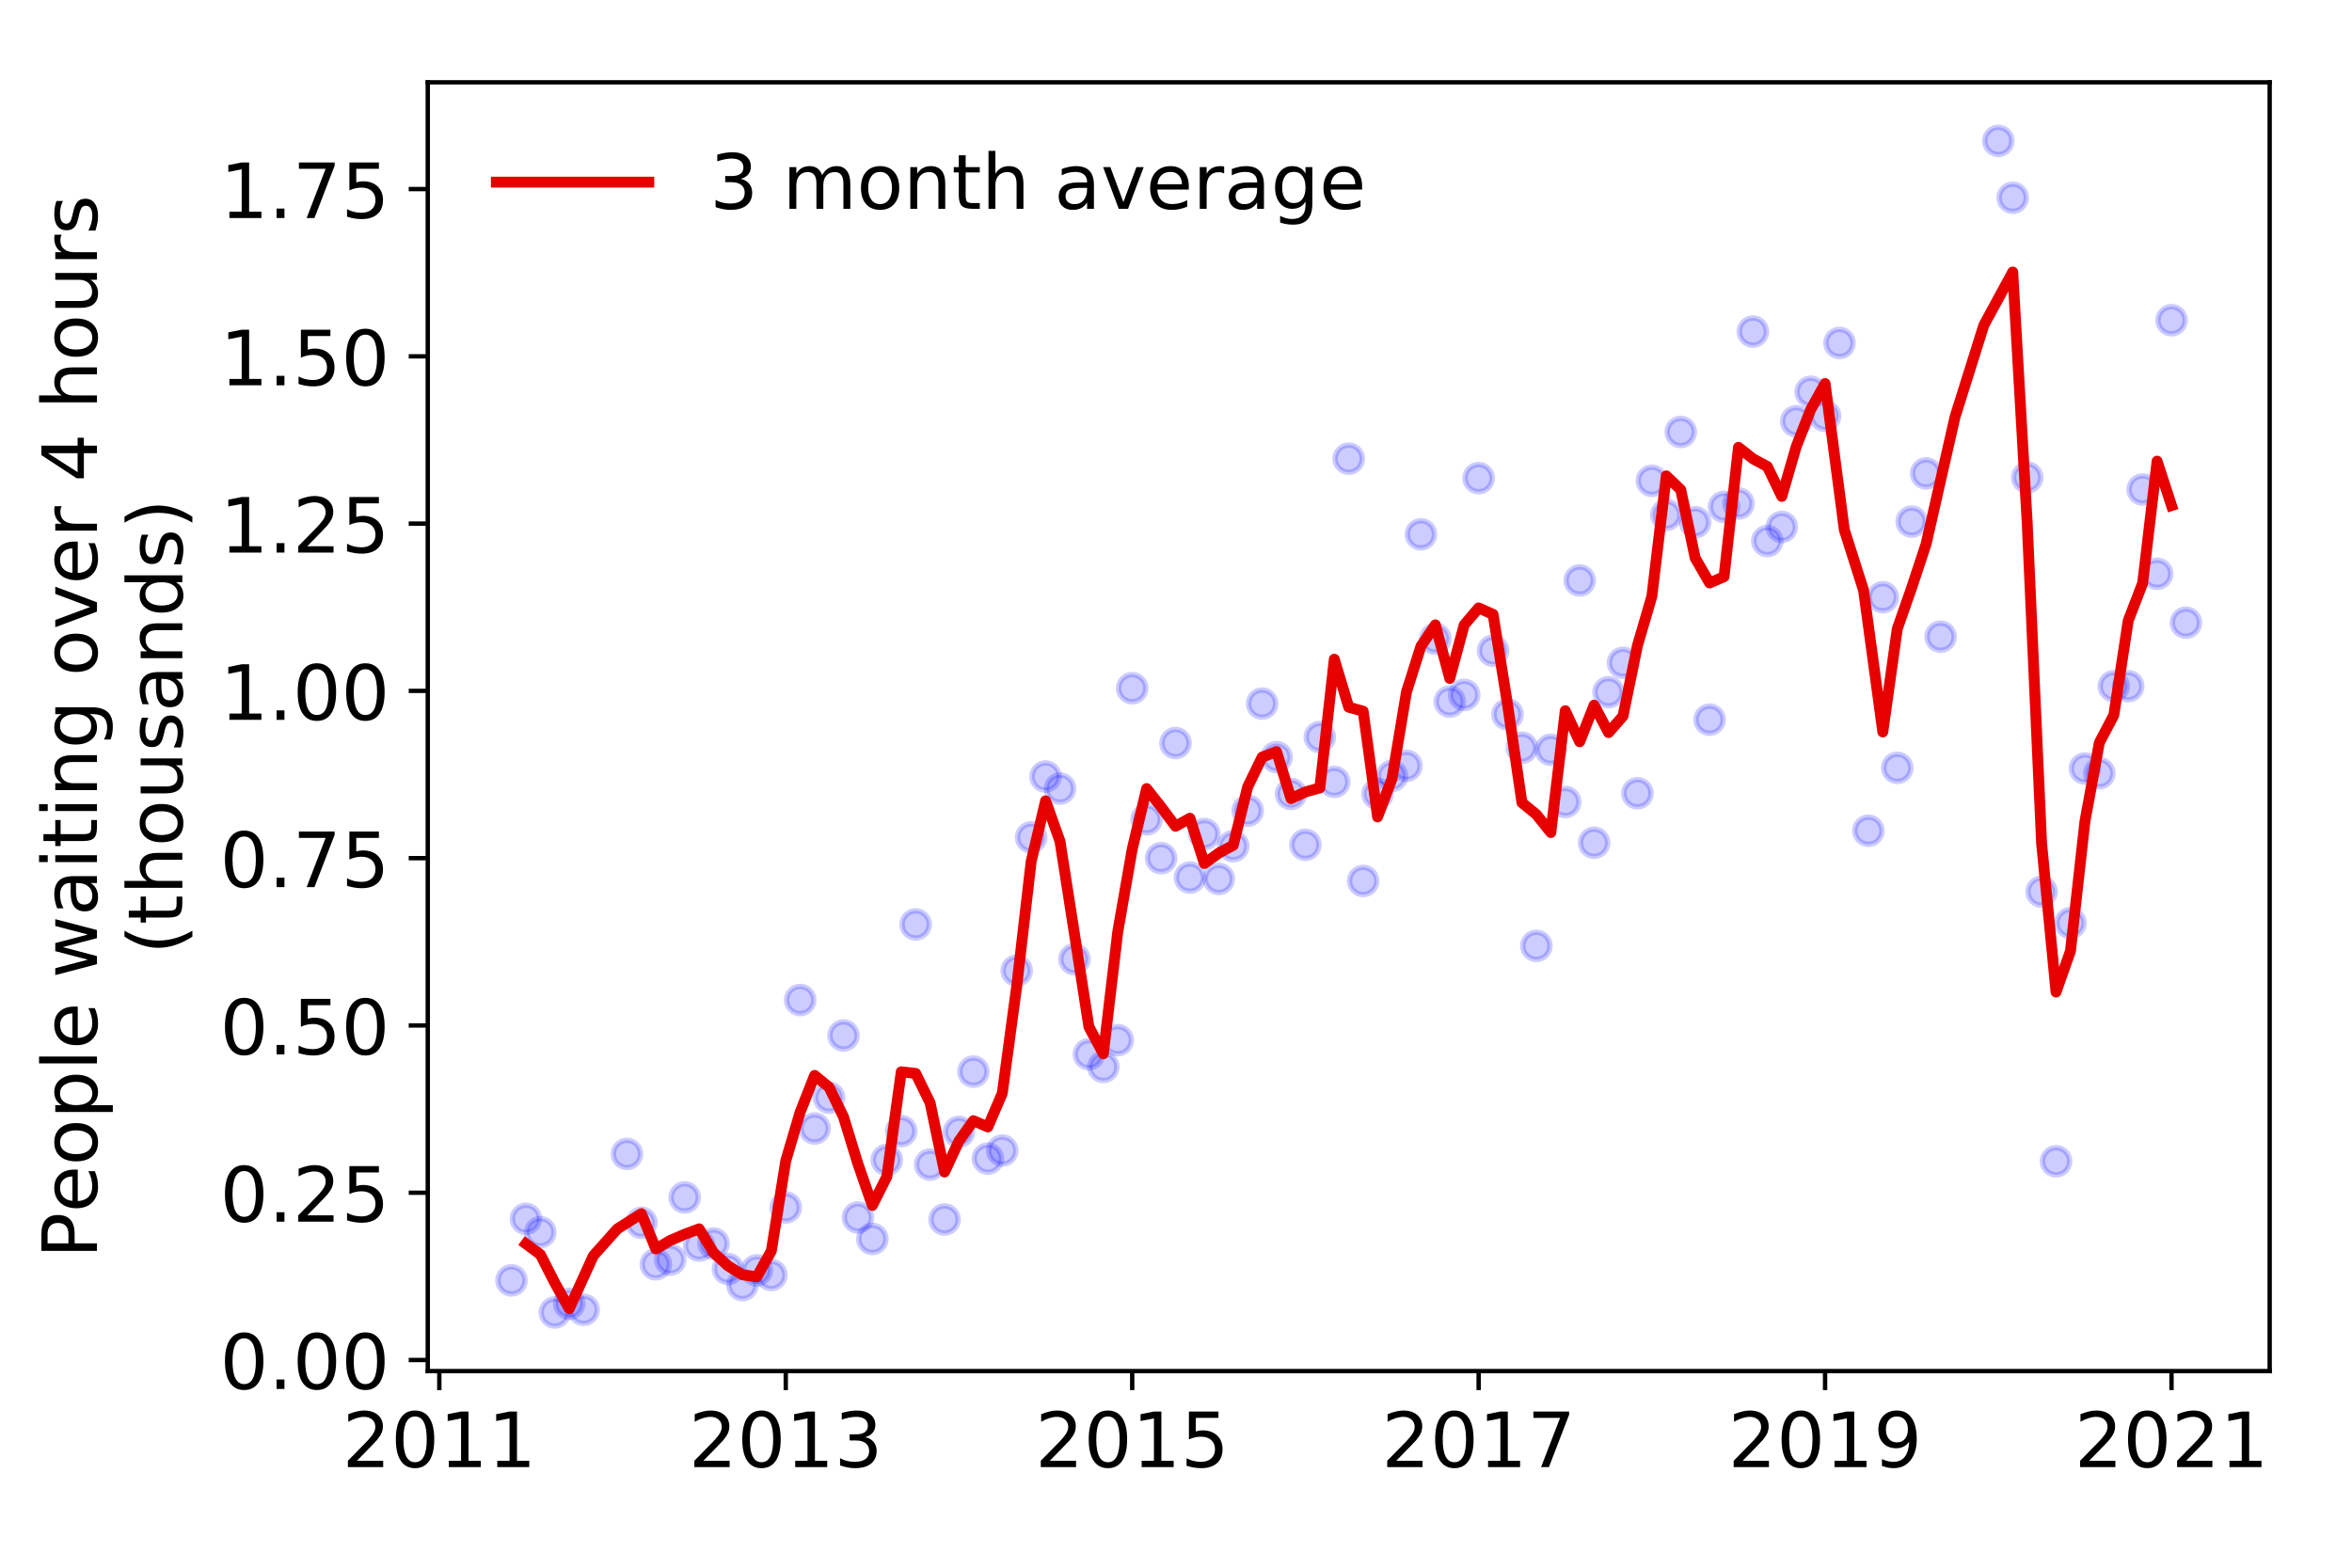 <?xml version="1.0" encoding="utf-8" standalone="no"?>
<!DOCTYPE svg PUBLIC "-//W3C//DTD SVG 1.1//EN"
  "http://www.w3.org/Graphics/SVG/1.1/DTD/svg11.dtd">
<!-- Created with matplotlib (https://matplotlib.org/) -->
<svg height="288pt" version="1.1" viewBox="0 0 432 288" width="432pt" xmlns="http://www.w3.org/2000/svg" xmlns:xlink="http://www.w3.org/1999/xlink">
 <defs>
  <style type="text/css">
*{stroke-linecap:butt;stroke-linejoin:round;}
  </style>
 </defs>
 <g id="figure_1">
  <g id="patch_1">
   <path d="M 0 288 
L 432 288 
L 432 0 
L 0 0 
z
" style="fill:#ffffff;"/>
  </g>
  <g id="axes_1">
   <g id="patch_2">
    <path d="M 78.57 251.88 
L 416.88 251.88 
L 416.88 15.12 
L 78.57 15.12 
z
" style="fill:#ffffff;"/>
   </g>
   <g id="matplotlib.axis_1">
    <g id="xtick_1">
     <g id="line2d_1">
      <defs>
       <path d="M 0 0 
L 0 3.5 
" id="m0d31258ba8" style="stroke:#000000;stroke-width:0.8;"/>
      </defs>
      <g>
       <use style="stroke:#000000;stroke-width:0.8;" x="80.691" xlink:href="#m0d31258ba8" y="251.88"/>
      </g>
     </g>
     <g id="text_1">
      <!-- 2011 -->
      <defs>
       <path d="M 19.188 8.297 
L 53.609 8.297 
L 53.609 0 
L 7.328 0 
L 7.328 8.297 
Q 12.938 14.109 22.625 23.891 
Q 32.328 33.688 34.812 36.531 
Q 39.547 41.844 41.422 45.531 
Q 43.312 49.219 43.312 52.781 
Q 43.312 58.594 39.234 62.25 
Q 35.156 65.922 28.609 65.922 
Q 23.969 65.922 18.812 64.312 
Q 13.672 62.703 7.812 59.422 
L 7.812 69.391 
Q 13.766 71.781 18.938 73 
Q 24.125 74.219 28.422 74.219 
Q 39.75 74.219 46.484 68.547 
Q 53.219 62.891 53.219 53.422 
Q 53.219 48.922 51.531 44.891 
Q 49.859 40.875 45.406 35.406 
Q 44.188 33.984 37.641 27.219 
Q 31.109 20.453 19.188 8.297 
z
" id="DejaVuSans-50"/>
       <path d="M 31.781 66.406 
Q 24.172 66.406 20.328 58.906 
Q 16.5 51.422 16.5 36.375 
Q 16.5 21.391 20.328 13.891 
Q 24.172 6.391 31.781 6.391 
Q 39.453 6.391 43.281 13.891 
Q 47.125 21.391 47.125 36.375 
Q 47.125 51.422 43.281 58.906 
Q 39.453 66.406 31.781 66.406 
z
M 31.781 74.219 
Q 44.047 74.219 50.516 64.516 
Q 56.984 54.828 56.984 36.375 
Q 56.984 17.969 50.516 8.266 
Q 44.047 -1.422 31.781 -1.422 
Q 19.531 -1.422 13.062 8.266 
Q 6.594 17.969 6.594 36.375 
Q 6.594 54.828 13.062 64.516 
Q 19.531 74.219 31.781 74.219 
z
" id="DejaVuSans-48"/>
       <path d="M 12.406 8.297 
L 28.516 8.297 
L 28.516 63.922 
L 10.984 60.406 
L 10.984 69.391 
L 28.422 72.906 
L 38.281 72.906 
L 38.281 8.297 
L 54.391 8.297 
L 54.391 0 
L 12.406 0 
z
" id="DejaVuSans-49"/>
      </defs>
      <g transform="translate(62.876 269.518)scale(0.14 -0.14)">
       <use xlink:href="#DejaVuSans-50"/>
       <use x="63.623" xlink:href="#DejaVuSans-48"/>
       <use x="127.246" xlink:href="#DejaVuSans-49"/>
       <use x="190.869" xlink:href="#DejaVuSans-49"/>
      </g>
     </g>
    </g>
    <g id="xtick_2">
     <g id="line2d_2">
      <g>
       <use style="stroke:#000000;stroke-width:0.8;" x="144.323" xlink:href="#m0d31258ba8" y="251.88"/>
      </g>
     </g>
     <g id="text_2">
      <!-- 2013 -->
      <defs>
       <path d="M 40.578 39.312 
Q 47.656 37.797 51.625 33 
Q 55.609 28.219 55.609 21.188 
Q 55.609 10.406 48.188 4.484 
Q 40.766 -1.422 27.094 -1.422 
Q 22.516 -1.422 17.656 -0.516 
Q 12.797 0.391 7.625 2.203 
L 7.625 11.719 
Q 11.719 9.328 16.594 8.109 
Q 21.484 6.891 26.812 6.891 
Q 36.078 6.891 40.938 10.547 
Q 45.797 14.203 45.797 21.188 
Q 45.797 27.641 41.281 31.266 
Q 36.766 34.906 28.719 34.906 
L 20.219 34.906 
L 20.219 43.016 
L 29.109 43.016 
Q 36.375 43.016 40.234 45.922 
Q 44.094 48.828 44.094 54.297 
Q 44.094 59.906 40.109 62.906 
Q 36.141 65.922 28.719 65.922 
Q 24.656 65.922 20.016 65.031 
Q 15.375 64.156 9.812 62.312 
L 9.812 71.094 
Q 15.438 72.656 20.344 73.438 
Q 25.25 74.219 29.594 74.219 
Q 40.828 74.219 47.359 69.109 
Q 53.906 64.016 53.906 55.328 
Q 53.906 49.266 50.438 45.094 
Q 46.969 40.922 40.578 39.312 
z
" id="DejaVuSans-51"/>
      </defs>
      <g transform="translate(126.508 269.518)scale(0.14 -0.14)">
       <use xlink:href="#DejaVuSans-50"/>
       <use x="63.623" xlink:href="#DejaVuSans-48"/>
       <use x="127.246" xlink:href="#DejaVuSans-49"/>
       <use x="190.869" xlink:href="#DejaVuSans-51"/>
      </g>
     </g>
    </g>
    <g id="xtick_3">
     <g id="line2d_3">
      <g>
       <use style="stroke:#000000;stroke-width:0.8;" x="207.955" xlink:href="#m0d31258ba8" y="251.88"/>
      </g>
     </g>
     <g id="text_3">
      <!-- 2015 -->
      <defs>
       <path d="M 10.797 72.906 
L 49.516 72.906 
L 49.516 64.594 
L 19.828 64.594 
L 19.828 46.734 
Q 21.969 47.469 24.109 47.828 
Q 26.266 48.188 28.422 48.188 
Q 40.625 48.188 47.75 41.5 
Q 54.891 34.812 54.891 23.391 
Q 54.891 11.625 47.562 5.094 
Q 40.234 -1.422 26.906 -1.422 
Q 22.312 -1.422 17.547 -0.641 
Q 12.797 0.141 7.719 1.703 
L 7.719 11.625 
Q 12.109 9.234 16.797 8.062 
Q 21.484 6.891 26.703 6.891 
Q 35.156 6.891 40.078 11.328 
Q 45.016 15.766 45.016 23.391 
Q 45.016 31 40.078 35.438 
Q 35.156 39.891 26.703 39.891 
Q 22.75 39.891 18.812 39.016 
Q 14.891 38.141 10.797 36.281 
z
" id="DejaVuSans-53"/>
      </defs>
      <g transform="translate(190.14 269.518)scale(0.14 -0.14)">
       <use xlink:href="#DejaVuSans-50"/>
       <use x="63.623" xlink:href="#DejaVuSans-48"/>
       <use x="127.246" xlink:href="#DejaVuSans-49"/>
       <use x="190.869" xlink:href="#DejaVuSans-53"/>
      </g>
     </g>
    </g>
    <g id="xtick_4">
     <g id="line2d_4">
      <g>
       <use style="stroke:#000000;stroke-width:0.8;" x="271.587" xlink:href="#m0d31258ba8" y="251.88"/>
      </g>
     </g>
     <g id="text_4">
      <!-- 2017 -->
      <defs>
       <path d="M 8.203 72.906 
L 55.078 72.906 
L 55.078 68.703 
L 28.609 0 
L 18.312 0 
L 43.219 64.594 
L 8.203 64.594 
z
" id="DejaVuSans-55"/>
      </defs>
      <g transform="translate(253.772 269.518)scale(0.14 -0.14)">
       <use xlink:href="#DejaVuSans-50"/>
       <use x="63.623" xlink:href="#DejaVuSans-48"/>
       <use x="127.246" xlink:href="#DejaVuSans-49"/>
       <use x="190.869" xlink:href="#DejaVuSans-55"/>
      </g>
     </g>
    </g>
    <g id="xtick_5">
     <g id="line2d_5">
      <g>
       <use style="stroke:#000000;stroke-width:0.8;" x="335.219" xlink:href="#m0d31258ba8" y="251.88"/>
      </g>
     </g>
     <g id="text_5">
      <!-- 2019 -->
      <defs>
       <path d="M 10.984 1.516 
L 10.984 10.5 
Q 14.703 8.734 18.5 7.812 
Q 22.312 6.891 25.984 6.891 
Q 35.75 6.891 40.891 13.453 
Q 46.047 20.016 46.781 33.406 
Q 43.953 29.203 39.594 26.953 
Q 35.25 24.703 29.984 24.703 
Q 19.047 24.703 12.672 31.312 
Q 6.297 37.938 6.297 49.422 
Q 6.297 60.641 12.938 67.422 
Q 19.578 74.219 30.609 74.219 
Q 43.266 74.219 49.922 64.516 
Q 56.594 54.828 56.594 36.375 
Q 56.594 19.141 48.406 8.859 
Q 40.234 -1.422 26.422 -1.422 
Q 22.703 -1.422 18.891 -0.688 
Q 15.094 0.047 10.984 1.516 
z
M 30.609 32.422 
Q 37.25 32.422 41.125 36.953 
Q 45.016 41.5 45.016 49.422 
Q 45.016 57.281 41.125 61.844 
Q 37.25 66.406 30.609 66.406 
Q 23.969 66.406 20.094 61.844 
Q 16.219 57.281 16.219 49.422 
Q 16.219 41.5 20.094 36.953 
Q 23.969 32.422 30.609 32.422 
z
" id="DejaVuSans-57"/>
      </defs>
      <g transform="translate(317.404 269.518)scale(0.14 -0.14)">
       <use xlink:href="#DejaVuSans-50"/>
       <use x="63.623" xlink:href="#DejaVuSans-48"/>
       <use x="127.246" xlink:href="#DejaVuSans-49"/>
       <use x="190.869" xlink:href="#DejaVuSans-57"/>
      </g>
     </g>
    </g>
    <g id="xtick_6">
     <g id="line2d_6">
      <g>
       <use style="stroke:#000000;stroke-width:0.8;" x="398.851" xlink:href="#m0d31258ba8" y="251.88"/>
      </g>
     </g>
     <g id="text_6">
      <!-- 2021 -->
      <g transform="translate(381.036 269.518)scale(0.14 -0.14)">
       <use xlink:href="#DejaVuSans-50"/>
       <use x="63.623" xlink:href="#DejaVuSans-48"/>
       <use x="127.246" xlink:href="#DejaVuSans-50"/>
       <use x="190.869" xlink:href="#DejaVuSans-49"/>
      </g>
     </g>
    </g>
   </g>
   <g id="matplotlib.axis_2">
    <g id="ytick_1">
     <g id="line2d_7">
      <defs>
       <path d="M 0 0 
L -3.5 0 
" id="m367a4850fc" style="stroke:#000000;stroke-width:0.8;"/>
      </defs>
      <g>
       <use style="stroke:#000000;stroke-width:0.8;" x="78.57" xlink:href="#m367a4850fc" y="249.846"/>
      </g>
     </g>
     <g id="text_7">
      <!-- 0.00 -->
      <defs>
       <path d="M 10.688 12.406 
L 21 12.406 
L 21 0 
L 10.688 0 
z
" id="DejaVuSans-46"/>
      </defs>
      <g transform="translate(40.398 255.165)scale(0.14 -0.14)">
       <use xlink:href="#DejaVuSans-48"/>
       <use x="63.623" xlink:href="#DejaVuSans-46"/>
       <use x="95.41" xlink:href="#DejaVuSans-48"/>
       <use x="159.033" xlink:href="#DejaVuSans-48"/>
      </g>
     </g>
    </g>
    <g id="ytick_2">
     <g id="line2d_8">
      <g>
       <use style="stroke:#000000;stroke-width:0.8;" x="78.57" xlink:href="#m367a4850fc" y="219.115"/>
      </g>
     </g>
     <g id="text_8">
      <!-- 0.25 -->
      <g transform="translate(40.398 224.434)scale(0.14 -0.14)">
       <use xlink:href="#DejaVuSans-48"/>
       <use x="63.623" xlink:href="#DejaVuSans-46"/>
       <use x="95.41" xlink:href="#DejaVuSans-50"/>
       <use x="159.033" xlink:href="#DejaVuSans-53"/>
      </g>
     </g>
    </g>
    <g id="ytick_3">
     <g id="line2d_9">
      <g>
       <use style="stroke:#000000;stroke-width:0.8;" x="78.57" xlink:href="#m367a4850fc" y="188.385"/>
      </g>
     </g>
     <g id="text_9">
      <!-- 0.50 -->
      <g transform="translate(40.398 193.704)scale(0.14 -0.14)">
       <use xlink:href="#DejaVuSans-48"/>
       <use x="63.623" xlink:href="#DejaVuSans-46"/>
       <use x="95.41" xlink:href="#DejaVuSans-53"/>
       <use x="159.033" xlink:href="#DejaVuSans-48"/>
      </g>
     </g>
    </g>
    <g id="ytick_4">
     <g id="line2d_10">
      <g>
       <use style="stroke:#000000;stroke-width:0.8;" x="78.57" xlink:href="#m367a4850fc" y="157.654"/>
      </g>
     </g>
     <g id="text_10">
      <!-- 0.75 -->
      <g transform="translate(40.398 162.973)scale(0.14 -0.14)">
       <use xlink:href="#DejaVuSans-48"/>
       <use x="63.623" xlink:href="#DejaVuSans-46"/>
       <use x="95.41" xlink:href="#DejaVuSans-55"/>
       <use x="159.033" xlink:href="#DejaVuSans-53"/>
      </g>
     </g>
    </g>
    <g id="ytick_5">
     <g id="line2d_11">
      <g>
       <use style="stroke:#000000;stroke-width:0.8;" x="78.57" xlink:href="#m367a4850fc" y="126.924"/>
      </g>
     </g>
     <g id="text_11">
      <!-- 1.00 -->
      <g transform="translate(40.398 132.243)scale(0.14 -0.14)">
       <use xlink:href="#DejaVuSans-49"/>
       <use x="63.623" xlink:href="#DejaVuSans-46"/>
       <use x="95.41" xlink:href="#DejaVuSans-48"/>
       <use x="159.033" xlink:href="#DejaVuSans-48"/>
      </g>
     </g>
    </g>
    <g id="ytick_6">
     <g id="line2d_12">
      <g>
       <use style="stroke:#000000;stroke-width:0.8;" x="78.57" xlink:href="#m367a4850fc" y="96.193"/>
      </g>
     </g>
     <g id="text_12">
      <!-- 1.25 -->
      <g transform="translate(40.398 101.512)scale(0.14 -0.14)">
       <use xlink:href="#DejaVuSans-49"/>
       <use x="63.623" xlink:href="#DejaVuSans-46"/>
       <use x="95.41" xlink:href="#DejaVuSans-50"/>
       <use x="159.033" xlink:href="#DejaVuSans-53"/>
      </g>
     </g>
    </g>
    <g id="ytick_7">
     <g id="line2d_13">
      <g>
       <use style="stroke:#000000;stroke-width:0.8;" x="78.57" xlink:href="#m367a4850fc" y="65.463"/>
      </g>
     </g>
     <g id="text_13">
      <!-- 1.50 -->
      <g transform="translate(40.398 70.782)scale(0.14 -0.14)">
       <use xlink:href="#DejaVuSans-49"/>
       <use x="63.623" xlink:href="#DejaVuSans-46"/>
       <use x="95.41" xlink:href="#DejaVuSans-53"/>
       <use x="159.033" xlink:href="#DejaVuSans-48"/>
      </g>
     </g>
    </g>
    <g id="ytick_8">
     <g id="line2d_14">
      <g>
       <use style="stroke:#000000;stroke-width:0.8;" x="78.57" xlink:href="#m367a4850fc" y="34.732"/>
      </g>
     </g>
     <g id="text_14">
      <!-- 1.75 -->
      <g transform="translate(40.398 40.051)scale(0.14 -0.14)">
       <use xlink:href="#DejaVuSans-49"/>
       <use x="63.623" xlink:href="#DejaVuSans-46"/>
       <use x="95.41" xlink:href="#DejaVuSans-55"/>
       <use x="159.033" xlink:href="#DejaVuSans-53"/>
      </g>
     </g>
    </g>
    <g id="text_15">
     <!-- People waiting over 4 hours -->
     <defs>
      <path d="M 19.672 64.797 
L 19.672 37.406 
L 32.078 37.406 
Q 38.969 37.406 42.719 40.969 
Q 46.484 44.531 46.484 51.125 
Q 46.484 57.672 42.719 61.234 
Q 38.969 64.797 32.078 64.797 
z
M 9.812 72.906 
L 32.078 72.906 
Q 44.344 72.906 50.609 67.359 
Q 56.891 61.812 56.891 51.125 
Q 56.891 40.328 50.609 34.812 
Q 44.344 29.297 32.078 29.297 
L 19.672 29.297 
L 19.672 0 
L 9.812 0 
z
" id="DejaVuSans-80"/>
      <path d="M 56.203 29.594 
L 56.203 25.203 
L 14.891 25.203 
Q 15.484 15.922 20.484 11.062 
Q 25.484 6.203 34.422 6.203 
Q 39.594 6.203 44.453 7.469 
Q 49.312 8.734 54.109 11.281 
L 54.109 2.781 
Q 49.266 0.734 44.188 -0.344 
Q 39.109 -1.422 33.891 -1.422 
Q 20.797 -1.422 13.156 6.188 
Q 5.516 13.812 5.516 26.812 
Q 5.516 40.234 12.766 48.109 
Q 20.016 56 32.328 56 
Q 43.359 56 49.781 48.891 
Q 56.203 41.797 56.203 29.594 
z
M 47.219 32.234 
Q 47.125 39.594 43.094 43.984 
Q 39.062 48.391 32.422 48.391 
Q 24.906 48.391 20.391 44.141 
Q 15.875 39.891 15.188 32.172 
z
" id="DejaVuSans-101"/>
      <path d="M 30.609 48.391 
Q 23.391 48.391 19.188 42.75 
Q 14.984 37.109 14.984 27.297 
Q 14.984 17.484 19.156 11.844 
Q 23.344 6.203 30.609 6.203 
Q 37.797 6.203 41.984 11.859 
Q 46.188 17.531 46.188 27.297 
Q 46.188 37.016 41.984 42.703 
Q 37.797 48.391 30.609 48.391 
z
M 30.609 56 
Q 42.328 56 49.016 48.375 
Q 55.719 40.766 55.719 27.297 
Q 55.719 13.875 49.016 6.219 
Q 42.328 -1.422 30.609 -1.422 
Q 18.844 -1.422 12.172 6.219 
Q 5.516 13.875 5.516 27.297 
Q 5.516 40.766 12.172 48.375 
Q 18.844 56 30.609 56 
z
" id="DejaVuSans-111"/>
      <path d="M 18.109 8.203 
L 18.109 -20.797 
L 9.078 -20.797 
L 9.078 54.688 
L 18.109 54.688 
L 18.109 46.391 
Q 20.953 51.266 25.266 53.625 
Q 29.594 56 35.594 56 
Q 45.562 56 51.781 48.094 
Q 58.016 40.188 58.016 27.297 
Q 58.016 14.406 51.781 6.484 
Q 45.562 -1.422 35.594 -1.422 
Q 29.594 -1.422 25.266 0.953 
Q 20.953 3.328 18.109 8.203 
z
M 48.688 27.297 
Q 48.688 37.203 44.609 42.844 
Q 40.531 48.484 33.406 48.484 
Q 26.266 48.484 22.188 42.844 
Q 18.109 37.203 18.109 27.297 
Q 18.109 17.391 22.188 11.75 
Q 26.266 6.109 33.406 6.109 
Q 40.531 6.109 44.609 11.75 
Q 48.688 17.391 48.688 27.297 
z
" id="DejaVuSans-112"/>
      <path d="M 9.422 75.984 
L 18.406 75.984 
L 18.406 0 
L 9.422 0 
z
" id="DejaVuSans-108"/>
      <path id="DejaVuSans-32"/>
      <path d="M 4.203 54.688 
L 13.188 54.688 
L 24.422 12.016 
L 35.594 54.688 
L 46.188 54.688 
L 57.422 12.016 
L 68.609 54.688 
L 77.594 54.688 
L 63.281 0 
L 52.688 0 
L 40.922 44.828 
L 29.109 0 
L 18.5 0 
z
" id="DejaVuSans-119"/>
      <path d="M 34.281 27.484 
Q 23.391 27.484 19.188 25 
Q 14.984 22.516 14.984 16.5 
Q 14.984 11.719 18.141 8.906 
Q 21.297 6.109 26.703 6.109 
Q 34.188 6.109 38.703 11.406 
Q 43.219 16.703 43.219 25.484 
L 43.219 27.484 
z
M 52.203 31.203 
L 52.203 0 
L 43.219 0 
L 43.219 8.297 
Q 40.141 3.328 35.547 0.953 
Q 30.953 -1.422 24.312 -1.422 
Q 15.922 -1.422 10.953 3.297 
Q 6 8.016 6 15.922 
Q 6 25.141 12.172 29.828 
Q 18.359 34.516 30.609 34.516 
L 43.219 34.516 
L 43.219 35.406 
Q 43.219 41.609 39.141 45 
Q 35.062 48.391 27.688 48.391 
Q 23 48.391 18.547 47.266 
Q 14.109 46.141 10.016 43.891 
L 10.016 52.203 
Q 14.938 54.109 19.578 55.047 
Q 24.219 56 28.609 56 
Q 40.484 56 46.344 49.844 
Q 52.203 43.703 52.203 31.203 
z
" id="DejaVuSans-97"/>
      <path d="M 9.422 54.688 
L 18.406 54.688 
L 18.406 0 
L 9.422 0 
z
M 9.422 75.984 
L 18.406 75.984 
L 18.406 64.594 
L 9.422 64.594 
z
" id="DejaVuSans-105"/>
      <path d="M 18.312 70.219 
L 18.312 54.688 
L 36.812 54.688 
L 36.812 47.703 
L 18.312 47.703 
L 18.312 18.016 
Q 18.312 11.328 20.141 9.422 
Q 21.969 7.516 27.594 7.516 
L 36.812 7.516 
L 36.812 0 
L 27.594 0 
Q 17.188 0 13.234 3.875 
Q 9.281 7.766 9.281 18.016 
L 9.281 47.703 
L 2.688 47.703 
L 2.688 54.688 
L 9.281 54.688 
L 9.281 70.219 
z
" id="DejaVuSans-116"/>
      <path d="M 54.891 33.016 
L 54.891 0 
L 45.906 0 
L 45.906 32.719 
Q 45.906 40.484 42.875 44.328 
Q 39.844 48.188 33.797 48.188 
Q 26.516 48.188 22.312 43.547 
Q 18.109 38.922 18.109 30.906 
L 18.109 0 
L 9.078 0 
L 9.078 54.688 
L 18.109 54.688 
L 18.109 46.188 
Q 21.344 51.125 25.703 53.562 
Q 30.078 56 35.797 56 
Q 45.219 56 50.047 50.172 
Q 54.891 44.344 54.891 33.016 
z
" id="DejaVuSans-110"/>
      <path d="M 45.406 27.984 
Q 45.406 37.75 41.375 43.109 
Q 37.359 48.484 30.078 48.484 
Q 22.859 48.484 18.828 43.109 
Q 14.797 37.75 14.797 27.984 
Q 14.797 18.266 18.828 12.891 
Q 22.859 7.516 30.078 7.516 
Q 37.359 7.516 41.375 12.891 
Q 45.406 18.266 45.406 27.984 
z
M 54.391 6.781 
Q 54.391 -7.172 48.188 -13.984 
Q 42 -20.797 29.203 -20.797 
Q 24.469 -20.797 20.266 -20.094 
Q 16.062 -19.391 12.109 -17.922 
L 12.109 -9.188 
Q 16.062 -11.328 19.922 -12.344 
Q 23.781 -13.375 27.781 -13.375 
Q 36.625 -13.375 41.016 -8.766 
Q 45.406 -4.156 45.406 5.172 
L 45.406 9.625 
Q 42.625 4.781 38.281 2.391 
Q 33.938 0 27.875 0 
Q 17.828 0 11.672 7.656 
Q 5.516 15.328 5.516 27.984 
Q 5.516 40.672 11.672 48.328 
Q 17.828 56 27.875 56 
Q 33.938 56 38.281 53.609 
Q 42.625 51.219 45.406 46.391 
L 45.406 54.688 
L 54.391 54.688 
z
" id="DejaVuSans-103"/>
      <path d="M 2.984 54.688 
L 12.5 54.688 
L 29.594 8.797 
L 46.688 54.688 
L 56.203 54.688 
L 35.688 0 
L 23.484 0 
z
" id="DejaVuSans-118"/>
      <path d="M 41.109 46.297 
Q 39.594 47.172 37.812 47.578 
Q 36.031 48 33.891 48 
Q 26.266 48 22.188 43.047 
Q 18.109 38.094 18.109 28.812 
L 18.109 0 
L 9.078 0 
L 9.078 54.688 
L 18.109 54.688 
L 18.109 46.188 
Q 20.953 51.172 25.484 53.578 
Q 30.031 56 36.531 56 
Q 37.453 56 38.578 55.875 
Q 39.703 55.766 41.062 55.516 
z
" id="DejaVuSans-114"/>
      <path d="M 37.797 64.312 
L 12.891 25.391 
L 37.797 25.391 
z
M 35.203 72.906 
L 47.609 72.906 
L 47.609 25.391 
L 58.016 25.391 
L 58.016 17.188 
L 47.609 17.188 
L 47.609 0 
L 37.797 0 
L 37.797 17.188 
L 4.891 17.188 
L 4.891 26.703 
z
" id="DejaVuSans-52"/>
      <path d="M 54.891 33.016 
L 54.891 0 
L 45.906 0 
L 45.906 32.719 
Q 45.906 40.484 42.875 44.328 
Q 39.844 48.188 33.797 48.188 
Q 26.516 48.188 22.312 43.547 
Q 18.109 38.922 18.109 30.906 
L 18.109 0 
L 9.078 0 
L 9.078 75.984 
L 18.109 75.984 
L 18.109 46.188 
Q 21.344 51.125 25.703 53.562 
Q 30.078 56 35.797 56 
Q 45.219 56 50.047 50.172 
Q 54.891 44.344 54.891 33.016 
z
" id="DejaVuSans-104"/>
      <path d="M 8.5 21.578 
L 8.5 54.688 
L 17.484 54.688 
L 17.484 21.922 
Q 17.484 14.156 20.5 10.266 
Q 23.531 6.391 29.594 6.391 
Q 36.859 6.391 41.078 11.031 
Q 45.312 15.672 45.312 23.688 
L 45.312 54.688 
L 54.297 54.688 
L 54.297 0 
L 45.312 0 
L 45.312 8.406 
Q 42.047 3.422 37.719 1 
Q 33.406 -1.422 27.688 -1.422 
Q 18.266 -1.422 13.375 4.438 
Q 8.5 10.297 8.5 21.578 
z
M 31.109 56 
z
" id="DejaVuSans-117"/>
      <path d="M 44.281 53.078 
L 44.281 44.578 
Q 40.484 46.531 36.375 47.5 
Q 32.281 48.484 27.875 48.484 
Q 21.188 48.484 17.844 46.438 
Q 14.5 44.391 14.5 40.281 
Q 14.5 37.156 16.891 35.375 
Q 19.281 33.594 26.516 31.984 
L 29.594 31.297 
Q 39.156 29.25 43.188 25.516 
Q 47.219 21.781 47.219 15.094 
Q 47.219 7.469 41.188 3.016 
Q 35.156 -1.422 24.609 -1.422 
Q 20.219 -1.422 15.453 -0.562 
Q 10.688 0.297 5.422 2 
L 5.422 11.281 
Q 10.406 8.688 15.234 7.391 
Q 20.062 6.109 24.812 6.109 
Q 31.156 6.109 34.562 8.281 
Q 37.984 10.453 37.984 14.406 
Q 37.984 18.062 35.516 20.016 
Q 33.062 21.969 24.703 23.781 
L 21.578 24.516 
Q 13.234 26.266 9.516 29.906 
Q 5.812 33.547 5.812 39.891 
Q 5.812 47.609 11.281 51.797 
Q 16.75 56 26.812 56 
Q 31.781 56 36.172 55.266 
Q 40.578 54.547 44.281 53.078 
z
" id="DejaVuSans-115"/>
     </defs>
     <g transform="translate(17.81 231.175)rotate(-90)scale(0.14 -0.14)">
      <use xlink:href="#DejaVuSans-80"/>
      <use x="60.256" xlink:href="#DejaVuSans-101"/>
      <use x="121.779" xlink:href="#DejaVuSans-111"/>
      <use x="182.961" xlink:href="#DejaVuSans-112"/>
      <use x="246.438" xlink:href="#DejaVuSans-108"/>
      <use x="274.221" xlink:href="#DejaVuSans-101"/>
      <use x="335.744" xlink:href="#DejaVuSans-32"/>
      <use x="367.531" xlink:href="#DejaVuSans-119"/>
      <use x="449.318" xlink:href="#DejaVuSans-97"/>
      <use x="510.598" xlink:href="#DejaVuSans-105"/>
      <use x="538.381" xlink:href="#DejaVuSans-116"/>
      <use x="577.59" xlink:href="#DejaVuSans-105"/>
      <use x="605.373" xlink:href="#DejaVuSans-110"/>
      <use x="668.752" xlink:href="#DejaVuSans-103"/>
      <use x="732.229" xlink:href="#DejaVuSans-32"/>
      <use x="764.016" xlink:href="#DejaVuSans-111"/>
      <use x="825.197" xlink:href="#DejaVuSans-118"/>
      <use x="884.377" xlink:href="#DejaVuSans-101"/>
      <use x="945.9" xlink:href="#DejaVuSans-114"/>
      <use x="987.014" xlink:href="#DejaVuSans-32"/>
      <use x="1018.801" xlink:href="#DejaVuSans-52"/>
      <use x="1082.424" xlink:href="#DejaVuSans-32"/>
      <use x="1114.211" xlink:href="#DejaVuSans-104"/>
      <use x="1177.59" xlink:href="#DejaVuSans-111"/>
      <use x="1238.771" xlink:href="#DejaVuSans-117"/>
      <use x="1302.15" xlink:href="#DejaVuSans-114"/>
      <use x="1343.264" xlink:href="#DejaVuSans-115"/>
     </g>
     <!-- (thousands) -->
     <defs>
      <path d="M 31 75.875 
Q 24.469 64.656 21.281 53.656 
Q 18.109 42.672 18.109 31.391 
Q 18.109 20.125 21.312 9.062 
Q 24.516 -2 31 -13.188 
L 23.188 -13.188 
Q 15.875 -1.703 12.234 9.375 
Q 8.594 20.453 8.594 31.391 
Q 8.594 42.281 12.203 53.312 
Q 15.828 64.359 23.188 75.875 
z
" id="DejaVuSans-40"/>
      <path d="M 45.406 46.391 
L 45.406 75.984 
L 54.391 75.984 
L 54.391 0 
L 45.406 0 
L 45.406 8.203 
Q 42.578 3.328 38.25 0.953 
Q 33.938 -1.422 27.875 -1.422 
Q 17.969 -1.422 11.734 6.484 
Q 5.516 14.406 5.516 27.297 
Q 5.516 40.188 11.734 48.094 
Q 17.969 56 27.875 56 
Q 33.938 56 38.25 53.625 
Q 42.578 51.266 45.406 46.391 
z
M 14.797 27.297 
Q 14.797 17.391 18.875 11.75 
Q 22.953 6.109 30.078 6.109 
Q 37.203 6.109 41.297 11.75 
Q 45.406 17.391 45.406 27.297 
Q 45.406 37.203 41.297 42.844 
Q 37.203 48.484 30.078 48.484 
Q 22.953 48.484 18.875 42.844 
Q 14.797 37.203 14.797 27.297 
z
" id="DejaVuSans-100"/>
      <path d="M 8.016 75.875 
L 15.828 75.875 
Q 23.141 64.359 26.781 53.312 
Q 30.422 42.281 30.422 31.391 
Q 30.422 20.453 26.781 9.375 
Q 23.141 -1.703 15.828 -13.188 
L 8.016 -13.188 
Q 14.5 -2 17.703 9.062 
Q 20.906 20.125 20.906 31.391 
Q 20.906 42.672 17.703 53.656 
Q 14.5 64.656 8.016 75.875 
z
" id="DejaVuSans-41"/>
     </defs>
     <g transform="translate(33.487 175.325)rotate(-90)scale(0.14 -0.14)">
      <use xlink:href="#DejaVuSans-40"/>
      <use x="39.014" xlink:href="#DejaVuSans-116"/>
      <use x="78.223" xlink:href="#DejaVuSans-104"/>
      <use x="141.602" xlink:href="#DejaVuSans-111"/>
      <use x="202.783" xlink:href="#DejaVuSans-117"/>
      <use x="266.162" xlink:href="#DejaVuSans-115"/>
      <use x="318.262" xlink:href="#DejaVuSans-97"/>
      <use x="379.541" xlink:href="#DejaVuSans-110"/>
      <use x="442.92" xlink:href="#DejaVuSans-100"/>
      <use x="506.396" xlink:href="#DejaVuSans-115"/>
      <use x="558.496" xlink:href="#DejaVuSans-41"/>
     </g>
    </g>
   </g>
   <g id="line2d_15">
    <defs>
     <path d="M 0 2.5 
C 0.663 2.5 1.299 2.237 1.768 1.768 
C 2.237 1.299 2.5 0.663 2.5 0 
C 2.5 -0.663 2.237 -1.299 1.768 -1.768 
C 1.299 -2.237 0.663 -2.5 0 -2.5 
C -0.663 -2.5 -1.299 -2.237 -1.768 -1.768 
C -2.237 -1.299 -2.5 -0.663 -2.5 0 
C -2.5 0.663 -2.237 1.299 -1.768 1.768 
C -1.299 2.237 -0.663 2.5 0 2.5 
z
" id="m65dab31cf0" style="stroke:#0000ff;stroke-opacity:0.2;"/>
    </defs>
    <g clip-path="url(#pe97d60e3f5)">
     <use style="fill:#0000ff;fill-opacity:0.2;stroke:#0000ff;stroke-opacity:0.2;" x="401.502" xlink:href="#m65dab31cf0" y="114.386"/>
     <use style="fill:#0000ff;fill-opacity:0.2;stroke:#0000ff;stroke-opacity:0.2;" x="398.851" xlink:href="#m65dab31cf0" y="58.825"/>
     <use style="fill:#0000ff;fill-opacity:0.2;stroke:#0000ff;stroke-opacity:0.2;" x="396.2" xlink:href="#m65dab31cf0" y="105.412"/>
     <use style="fill:#0000ff;fill-opacity:0.2;stroke:#0000ff;stroke-opacity:0.2;" x="393.548" xlink:href="#m65dab31cf0" y="89.924"/>
     <use style="fill:#0000ff;fill-opacity:0.2;stroke:#0000ff;stroke-opacity:0.2;" x="390.897" xlink:href="#m65dab31cf0" y="126.063"/>
     <use style="fill:#0000ff;fill-opacity:0.2;stroke:#0000ff;stroke-opacity:0.2;" x="388.246" xlink:href="#m65dab31cf0" y="126.063"/>
     <use style="fill:#0000ff;fill-opacity:0.2;stroke:#0000ff;stroke-opacity:0.2;" x="385.594" xlink:href="#m65dab31cf0" y="142.043"/>
     <use style="fill:#0000ff;fill-opacity:0.2;stroke:#0000ff;stroke-opacity:0.2;" x="382.943" xlink:href="#m65dab31cf0" y="141.183"/>
     <use style="fill:#0000ff;fill-opacity:0.2;stroke:#0000ff;stroke-opacity:0.2;" x="380.292" xlink:href="#m65dab31cf0" y="169.578"/>
     <use style="fill:#0000ff;fill-opacity:0.2;stroke:#0000ff;stroke-opacity:0.2;" x="377.64" xlink:href="#m65dab31cf0" y="213.338"/>
     <use style="fill:#0000ff;fill-opacity:0.2;stroke:#0000ff;stroke-opacity:0.2;" x="374.989" xlink:href="#m65dab31cf0" y="163.8"/>
     <use style="fill:#0000ff;fill-opacity:0.2;stroke:#0000ff;stroke-opacity:0.2;" x="372.338" xlink:href="#m65dab31cf0" y="87.712"/>
     <use style="fill:#0000ff;fill-opacity:0.2;stroke:#0000ff;stroke-opacity:0.2;" x="369.686" xlink:href="#m65dab31cf0" y="36.33"/>
     <use style="fill:#0000ff;fill-opacity:0.2;stroke:#0000ff;stroke-opacity:0.2;" x="367.035" xlink:href="#m65dab31cf0" y="25.882"/>
     <use style="fill:#0000ff;fill-opacity:0.2;stroke:#0000ff;stroke-opacity:0.2;" x="356.43" xlink:href="#m65dab31cf0" y="116.967"/>
     <use style="fill:#0000ff;fill-opacity:0.2;stroke:#0000ff;stroke-opacity:0.2;" x="353.778" xlink:href="#m65dab31cf0" y="86.974"/>
     <use style="fill:#0000ff;fill-opacity:0.2;stroke:#0000ff;stroke-opacity:0.2;" x="351.127" xlink:href="#m65dab31cf0" y="95.824"/>
     <use style="fill:#0000ff;fill-opacity:0.2;stroke:#0000ff;stroke-opacity:0.2;" x="348.476" xlink:href="#m65dab31cf0" y="141.06"/>
     <use style="fill:#0000ff;fill-opacity:0.2;stroke:#0000ff;stroke-opacity:0.2;" x="345.824" xlink:href="#m65dab31cf0" y="109.715"/>
     <use style="fill:#0000ff;fill-opacity:0.2;stroke:#0000ff;stroke-opacity:0.2;" x="343.173" xlink:href="#m65dab31cf0" y="152.614"/>
     <use style="fill:#0000ff;fill-opacity:0.2;stroke:#0000ff;stroke-opacity:0.2;" x="337.87" xlink:href="#m65dab31cf0" y="63.004"/>
     <use style="fill:#0000ff;fill-opacity:0.2;stroke:#0000ff;stroke-opacity:0.2;" x="335.219" xlink:href="#m65dab31cf0" y="76.403"/>
     <use style="fill:#0000ff;fill-opacity:0.2;stroke:#0000ff;stroke-opacity:0.2;" x="332.568" xlink:href="#m65dab31cf0" y="71.978"/>
     <use style="fill:#0000ff;fill-opacity:0.2;stroke:#0000ff;stroke-opacity:0.2;" x="329.916" xlink:href="#m65dab31cf0" y="77.386"/>
     <use style="fill:#0000ff;fill-opacity:0.2;stroke:#0000ff;stroke-opacity:0.2;" x="327.265" xlink:href="#m65dab31cf0" y="96.808"/>
     <use style="fill:#0000ff;fill-opacity:0.2;stroke:#0000ff;stroke-opacity:0.2;" x="324.614" xlink:href="#m65dab31cf0" y="99.389"/>
     <use style="fill:#0000ff;fill-opacity:0.2;stroke:#0000ff;stroke-opacity:0.2;" x="321.962" xlink:href="#m65dab31cf0" y="60.915"/>
     <use style="fill:#0000ff;fill-opacity:0.2;stroke:#0000ff;stroke-opacity:0.2;" x="319.311" xlink:href="#m65dab31cf0" y="92.506"/>
     <use style="fill:#0000ff;fill-opacity:0.2;stroke:#0000ff;stroke-opacity:0.2;" x="316.66" xlink:href="#m65dab31cf0" y="93.12"/>
     <use style="fill:#0000ff;fill-opacity:0.2;stroke:#0000ff;stroke-opacity:0.2;" x="314.008" xlink:href="#m65dab31cf0" y="132.209"/>
     <use style="fill:#0000ff;fill-opacity:0.2;stroke:#0000ff;stroke-opacity:0.2;" x="311.357" xlink:href="#m65dab31cf0" y="95.947"/>
     <use style="fill:#0000ff;fill-opacity:0.2;stroke:#0000ff;stroke-opacity:0.2;" x="308.706" xlink:href="#m65dab31cf0" y="79.353"/>
     <use style="fill:#0000ff;fill-opacity:0.2;stroke:#0000ff;stroke-opacity:0.2;" x="306.054" xlink:href="#m65dab31cf0" y="94.595"/>
     <use style="fill:#0000ff;fill-opacity:0.2;stroke:#0000ff;stroke-opacity:0.2;" x="303.403" xlink:href="#m65dab31cf0" y="88.326"/>
     <use style="fill:#0000ff;fill-opacity:0.2;stroke:#0000ff;stroke-opacity:0.2;" x="300.752" xlink:href="#m65dab31cf0" y="145.731"/>
     <use style="fill:#0000ff;fill-opacity:0.2;stroke:#0000ff;stroke-opacity:0.2;" x="298.1" xlink:href="#m65dab31cf0" y="121.761"/>
     <use style="fill:#0000ff;fill-opacity:0.2;stroke:#0000ff;stroke-opacity:0.2;" x="295.449" xlink:href="#m65dab31cf0" y="127.17"/>
     <use style="fill:#0000ff;fill-opacity:0.2;stroke:#0000ff;stroke-opacity:0.2;" x="292.798" xlink:href="#m65dab31cf0" y="154.827"/>
     <use style="fill:#0000ff;fill-opacity:0.2;stroke:#0000ff;stroke-opacity:0.2;" x="290.146" xlink:href="#m65dab31cf0" y="106.642"/>
     <use style="fill:#0000ff;fill-opacity:0.2;stroke:#0000ff;stroke-opacity:0.2;" x="287.495" xlink:href="#m65dab31cf0" y="147.329"/>
     <use style="fill:#0000ff;fill-opacity:0.2;stroke:#0000ff;stroke-opacity:0.2;" x="284.844" xlink:href="#m65dab31cf0" y="137.741"/>
     <use style="fill:#0000ff;fill-opacity:0.2;stroke:#0000ff;stroke-opacity:0.2;" x="282.192" xlink:href="#m65dab31cf0" y="173.757"/>
     <use style="fill:#0000ff;fill-opacity:0.2;stroke:#0000ff;stroke-opacity:0.2;" x="279.541" xlink:href="#m65dab31cf0" y="137.372"/>
     <use style="fill:#0000ff;fill-opacity:0.2;stroke:#0000ff;stroke-opacity:0.2;" x="276.89" xlink:href="#m65dab31cf0" y="131.226"/>
     <use style="fill:#0000ff;fill-opacity:0.2;stroke:#0000ff;stroke-opacity:0.2;" x="274.238" xlink:href="#m65dab31cf0" y="119.548"/>
     <use style="fill:#0000ff;fill-opacity:0.2;stroke:#0000ff;stroke-opacity:0.2;" x="271.587" xlink:href="#m65dab31cf0" y="87.834"/>
     <use style="fill:#0000ff;fill-opacity:0.2;stroke:#0000ff;stroke-opacity:0.2;" x="268.936" xlink:href="#m65dab31cf0" y="127.661"/>
     <use style="fill:#0000ff;fill-opacity:0.2;stroke:#0000ff;stroke-opacity:0.2;" x="266.284" xlink:href="#m65dab31cf0" y="128.89"/>
     <use style="fill:#0000ff;fill-opacity:0.2;stroke:#0000ff;stroke-opacity:0.2;" x="263.633" xlink:href="#m65dab31cf0" y="117.336"/>
     <use style="fill:#0000ff;fill-opacity:0.2;stroke:#0000ff;stroke-opacity:0.2;" x="260.982" xlink:href="#m65dab31cf0" y="98.16"/>
     <use style="fill:#0000ff;fill-opacity:0.2;stroke:#0000ff;stroke-opacity:0.2;" x="258.33" xlink:href="#m65dab31cf0" y="140.691"/>
     <use style="fill:#0000ff;fill-opacity:0.2;stroke:#0000ff;stroke-opacity:0.2;" x="255.679" xlink:href="#m65dab31cf0" y="142.535"/>
     <use style="fill:#0000ff;fill-opacity:0.2;stroke:#0000ff;stroke-opacity:0.2;" x="253.028" xlink:href="#m65dab31cf0" y="145.854"/>
     <use style="fill:#0000ff;fill-opacity:0.2;stroke:#0000ff;stroke-opacity:0.2;" x="250.376" xlink:href="#m65dab31cf0" y="161.834"/>
     <use style="fill:#0000ff;fill-opacity:0.2;stroke:#0000ff;stroke-opacity:0.2;" x="247.725" xlink:href="#m65dab31cf0" y="84.27"/>
     <use style="fill:#0000ff;fill-opacity:0.2;stroke:#0000ff;stroke-opacity:0.2;" x="245.074" xlink:href="#m65dab31cf0" y="143.641"/>
     <use style="fill:#0000ff;fill-opacity:0.2;stroke:#0000ff;stroke-opacity:0.2;" x="242.422" xlink:href="#m65dab31cf0" y="135.405"/>
     <use style="fill:#0000ff;fill-opacity:0.2;stroke:#0000ff;stroke-opacity:0.2;" x="239.771" xlink:href="#m65dab31cf0" y="155.196"/>
     <use style="fill:#0000ff;fill-opacity:0.2;stroke:#0000ff;stroke-opacity:0.2;" x="237.12" xlink:href="#m65dab31cf0" y="145.854"/>
     <use style="fill:#0000ff;fill-opacity:0.2;stroke:#0000ff;stroke-opacity:0.2;" x="234.468" xlink:href="#m65dab31cf0" y="139.093"/>
     <use style="fill:#0000ff;fill-opacity:0.2;stroke:#0000ff;stroke-opacity:0.2;" x="231.817" xlink:href="#m65dab31cf0" y="129.259"/>
     <use style="fill:#0000ff;fill-opacity:0.2;stroke:#0000ff;stroke-opacity:0.2;" x="229.166" xlink:href="#m65dab31cf0" y="148.927"/>
     <use style="fill:#0000ff;fill-opacity:0.2;stroke:#0000ff;stroke-opacity:0.2;" x="226.514" xlink:href="#m65dab31cf0" y="155.442"/>
     <use style="fill:#0000ff;fill-opacity:0.2;stroke:#0000ff;stroke-opacity:0.2;" x="223.863" xlink:href="#m65dab31cf0" y="161.465"/>
     <use style="fill:#0000ff;fill-opacity:0.2;stroke:#0000ff;stroke-opacity:0.2;" x="221.212" xlink:href="#m65dab31cf0" y="153.229"/>
     <use style="fill:#0000ff;fill-opacity:0.2;stroke:#0000ff;stroke-opacity:0.2;" x="218.56" xlink:href="#m65dab31cf0" y="161.219"/>
     <use style="fill:#0000ff;fill-opacity:0.2;stroke:#0000ff;stroke-opacity:0.2;" x="215.909" xlink:href="#m65dab31cf0" y="136.512"/>
     <use style="fill:#0000ff;fill-opacity:0.2;stroke:#0000ff;stroke-opacity:0.2;" x="213.258" xlink:href="#m65dab31cf0" y="157.654"/>
     <use style="fill:#0000ff;fill-opacity:0.2;stroke:#0000ff;stroke-opacity:0.2;" x="210.606" xlink:href="#m65dab31cf0" y="150.525"/>
     <use style="fill:#0000ff;fill-opacity:0.2;stroke:#0000ff;stroke-opacity:0.2;" x="207.955" xlink:href="#m65dab31cf0" y="126.432"/>
     <use style="fill:#0000ff;fill-opacity:0.2;stroke:#0000ff;stroke-opacity:0.2;" x="205.304" xlink:href="#m65dab31cf0" y="191.089"/>
     <use style="fill:#0000ff;fill-opacity:0.2;stroke:#0000ff;stroke-opacity:0.2;" x="202.652" xlink:href="#m65dab31cf0" y="196.006"/>
     <use style="fill:#0000ff;fill-opacity:0.2;stroke:#0000ff;stroke-opacity:0.2;" x="200.001" xlink:href="#m65dab31cf0" y="193.67"/>
     <use style="fill:#0000ff;fill-opacity:0.2;stroke:#0000ff;stroke-opacity:0.2;" x="197.35" xlink:href="#m65dab31cf0" y="176.215"/>
     <use style="fill:#0000ff;fill-opacity:0.2;stroke:#0000ff;stroke-opacity:0.2;" x="194.698" xlink:href="#m65dab31cf0" y="144.87"/>
     <use style="fill:#0000ff;fill-opacity:0.2;stroke:#0000ff;stroke-opacity:0.2;" x="192.047" xlink:href="#m65dab31cf0" y="142.658"/>
     <use style="fill:#0000ff;fill-opacity:0.2;stroke:#0000ff;stroke-opacity:0.2;" x="189.396" xlink:href="#m65dab31cf0" y="153.844"/>
     <use style="fill:#0000ff;fill-opacity:0.2;stroke:#0000ff;stroke-opacity:0.2;" x="186.744" xlink:href="#m65dab31cf0" y="178.305"/>
     <use style="fill:#0000ff;fill-opacity:0.2;stroke:#0000ff;stroke-opacity:0.2;" x="184.093" xlink:href="#m65dab31cf0" y="211.371"/>
     <use style="fill:#0000ff;fill-opacity:0.2;stroke:#0000ff;stroke-opacity:0.2;" x="181.442" xlink:href="#m65dab31cf0" y="212.846"/>
     <use style="fill:#0000ff;fill-opacity:0.2;stroke:#0000ff;stroke-opacity:0.2;" x="178.79" xlink:href="#m65dab31cf0" y="196.866"/>
     <use style="fill:#0000ff;fill-opacity:0.2;stroke:#0000ff;stroke-opacity:0.2;" x="176.139" xlink:href="#m65dab31cf0" y="207.929"/>
     <use style="fill:#0000ff;fill-opacity:0.2;stroke:#0000ff;stroke-opacity:0.2;" x="173.488" xlink:href="#m65dab31cf0" y="224.032"/>
     <use style="fill:#0000ff;fill-opacity:0.2;stroke:#0000ff;stroke-opacity:0.2;" x="170.836" xlink:href="#m65dab31cf0" y="213.952"/>
     <use style="fill:#0000ff;fill-opacity:0.2;stroke:#0000ff;stroke-opacity:0.2;" x="168.185" xlink:href="#m65dab31cf0" y="169.823"/>
     <use style="fill:#0000ff;fill-opacity:0.2;stroke:#0000ff;stroke-opacity:0.2;" x="165.534" xlink:href="#m65dab31cf0" y="207.806"/>
     <use style="fill:#0000ff;fill-opacity:0.2;stroke:#0000ff;stroke-opacity:0.2;" x="162.882" xlink:href="#m65dab31cf0" y="213.092"/>
     <use style="fill:#0000ff;fill-opacity:0.2;stroke:#0000ff;stroke-opacity:0.2;" x="160.231" xlink:href="#m65dab31cf0" y="227.597"/>
     <use style="fill:#0000ff;fill-opacity:0.2;stroke:#0000ff;stroke-opacity:0.2;" x="157.58" xlink:href="#m65dab31cf0" y="223.663"/>
     <use style="fill:#0000ff;fill-opacity:0.2;stroke:#0000ff;stroke-opacity:0.2;" x="154.928" xlink:href="#m65dab31cf0" y="190.228"/>
     <use style="fill:#0000ff;fill-opacity:0.2;stroke:#0000ff;stroke-opacity:0.2;" x="152.277" xlink:href="#m65dab31cf0" y="201.66"/>
     <use style="fill:#0000ff;fill-opacity:0.2;stroke:#0000ff;stroke-opacity:0.2;" x="149.626" xlink:href="#m65dab31cf0" y="207.315"/>
     <use style="fill:#0000ff;fill-opacity:0.2;stroke:#0000ff;stroke-opacity:0.2;" x="146.974" xlink:href="#m65dab31cf0" y="183.714"/>
     <use style="fill:#0000ff;fill-opacity:0.2;stroke:#0000ff;stroke-opacity:0.2;" x="144.323" xlink:href="#m65dab31cf0" y="221.819"/>
     <use style="fill:#0000ff;fill-opacity:0.2;stroke:#0000ff;stroke-opacity:0.2;" x="141.672" xlink:href="#m65dab31cf0" y="234.235"/>
     <use style="fill:#0000ff;fill-opacity:0.2;stroke:#0000ff;stroke-opacity:0.2;" x="139.02" xlink:href="#m65dab31cf0" y="233.374"/>
     <use style="fill:#0000ff;fill-opacity:0.2;stroke:#0000ff;stroke-opacity:0.2;" x="136.369" xlink:href="#m65dab31cf0" y="236.078"/>
     <use style="fill:#0000ff;fill-opacity:0.2;stroke:#0000ff;stroke-opacity:0.2;" x="133.718" xlink:href="#m65dab31cf0" y="233.128"/>
     <use style="fill:#0000ff;fill-opacity:0.2;stroke:#0000ff;stroke-opacity:0.2;" x="131.066" xlink:href="#m65dab31cf0" y="228.457"/>
     <use style="fill:#0000ff;fill-opacity:0.2;stroke:#0000ff;stroke-opacity:0.2;" x="128.415" xlink:href="#m65dab31cf0" y="228.826"/>
     <use style="fill:#0000ff;fill-opacity:0.2;stroke:#0000ff;stroke-opacity:0.2;" x="125.764" xlink:href="#m65dab31cf0" y="219.976"/>
     <use style="fill:#0000ff;fill-opacity:0.2;stroke:#0000ff;stroke-opacity:0.2;" x="123.112" xlink:href="#m65dab31cf0" y="231.407"/>
     <use style="fill:#0000ff;fill-opacity:0.2;stroke:#0000ff;stroke-opacity:0.2;" x="120.461" xlink:href="#m65dab31cf0" y="232.268"/>
     <use style="fill:#0000ff;fill-opacity:0.2;stroke:#0000ff;stroke-opacity:0.2;" x="117.81" xlink:href="#m65dab31cf0" y="224.647"/>
     <use style="fill:#0000ff;fill-opacity:0.2;stroke:#0000ff;stroke-opacity:0.2;" x="115.158" xlink:href="#m65dab31cf0" y="211.986"/>
     <use style="fill:#0000ff;fill-opacity:0.2;stroke:#0000ff;stroke-opacity:0.2;" x="107.204" xlink:href="#m65dab31cf0" y="240.626"/>
     <use style="fill:#0000ff;fill-opacity:0.2;stroke:#0000ff;stroke-opacity:0.2;" x="104.553" xlink:href="#m65dab31cf0" y="239.52"/>
     <use style="fill:#0000ff;fill-opacity:0.2;stroke:#0000ff;stroke-opacity:0.2;" x="101.902" xlink:href="#m65dab31cf0" y="241.118"/>
     <use style="fill:#0000ff;fill-opacity:0.2;stroke:#0000ff;stroke-opacity:0.2;" x="99.25" xlink:href="#m65dab31cf0" y="226.368"/>
     <use style="fill:#0000ff;fill-opacity:0.2;stroke:#0000ff;stroke-opacity:0.2;" x="96.599" xlink:href="#m65dab31cf0" y="223.909"/>
     <use style="fill:#0000ff;fill-opacity:0.2;stroke:#0000ff;stroke-opacity:0.2;" x="93.948" xlink:href="#m65dab31cf0" y="235.218"/>
    </g>
   </g>
   <g id="line2d_16">
    <path clip-path="url(#pe97d60e3f5)" d="M 398.851 92.874 
L 396.2 84.72 
L 393.548 107.133 
L 390.897 114.017 
L 388.246 131.39 
L 385.594 136.43 
L 382.943 150.934 
L 380.292 174.699 
L 377.64 182.239 
L 374.989 154.95 
L 372.338 95.947 
L 369.686 49.975 
L 364.384 59.726 
L 359.081 76.608 
L 353.778 99.922 
L 351.127 107.953 
L 348.476 115.533 
L 345.824 134.463 
L 342.289 108.444 
L 338.754 97.34 
L 335.219 70.462 
L 332.568 75.255 
L 329.916 82.057 
L 327.265 91.194 
L 324.614 85.704 
L 321.962 84.27 
L 319.311 82.18 
L 316.66 105.945 
L 314.008 107.092 
L 311.357 102.503 
L 308.706 89.965 
L 306.054 87.425 
L 303.403 109.551 
L 300.752 118.606 
L 298.1 131.554 
L 295.449 134.586 
L 292.798 129.546 
L 290.146 136.266 
L 287.495 130.57 
L 284.844 152.942 
L 282.192 149.623 
L 279.541 147.452 
L 276.89 129.382 
L 274.238 112.87 
L 271.587 111.681 
L 268.936 114.795 
L 266.284 124.629 
L 263.633 114.795 
L 260.982 118.729 
L 258.33 127.129 
L 255.679 143.026 
L 253.028 150.074 
L 250.376 130.652 
L 247.725 129.915 
L 245.074 121.105 
L 242.422 144.747 
L 239.771 145.485 
L 237.12 146.714 
L 234.468 138.069 
L 231.817 139.093 
L 229.166 144.542 
L 226.514 155.278 
L 223.863 156.712 
L 221.212 158.638 
L 218.56 150.32 
L 215.909 151.795 
L 213.258 148.23 
L 210.606 144.87 
L 207.955 156.015 
L 205.304 171.176 
L 202.652 193.588 
L 200.001 188.631 
L 197.35 171.585 
L 194.698 154.581 
L 192.047 147.124 
L 189.396 158.269 
L 186.744 181.173 
L 184.093 200.841 
L 181.442 207.028 
L 178.79 205.881 
L 176.139 209.609 
L 173.488 215.305 
L 170.836 202.603 
L 168.185 197.194 
L 165.534 196.907 
L 162.882 216.165 
L 160.231 221.451 
L 157.58 213.83 
L 154.928 205.184 
L 152.277 199.734 
L 149.626 197.563 
L 146.974 204.283 
L 144.323 213.256 
L 141.672 229.809 
L 139.02 234.562 
L 136.369 234.194 
L 133.718 232.555 
L 131.066 230.137 
L 128.415 225.753 
L 125.764 226.736 
L 123.112 227.884 
L 120.461 229.441 
L 117.81 222.967 
L 113.391 225.753 
L 108.972 230.711 
L 104.553 240.422 
L 101.902 235.669 
L 99.25 230.465 
L 96.599 228.498 
" style="fill:none;stroke:#e60000;stroke-linecap:square;stroke-width:2;"/>
   </g>
   <g id="patch_3">
    <path d="M 78.57 251.88 
L 78.57 15.12 
" style="fill:none;stroke:#000000;stroke-linecap:square;stroke-linejoin:miter;stroke-width:0.8;"/>
   </g>
   <g id="patch_4">
    <path d="M 416.88 251.88 
L 416.88 15.12 
" style="fill:none;stroke:#000000;stroke-linecap:square;stroke-linejoin:miter;stroke-width:0.8;"/>
   </g>
   <g id="patch_5">
    <path d="M 78.57 251.88 
L 416.88 251.88 
" style="fill:none;stroke:#000000;stroke-linecap:square;stroke-linejoin:miter;stroke-width:0.8;"/>
   </g>
   <g id="patch_6">
    <path d="M 78.57 15.12 
L 416.88 15.12 
" style="fill:none;stroke:#000000;stroke-linecap:square;stroke-linejoin:miter;stroke-width:0.8;"/>
   </g>
   <g id="legend_1">
    <g id="line2d_17">
     <path d="M 91.17 33.458 
L 119.17 33.458 
" style="fill:none;stroke:#e60000;stroke-linecap:square;stroke-width:2;"/>
    </g>
    <g id="line2d_18"/>
    <g id="text_16">
     <!-- 3 month average -->
     <defs>
      <path d="M 52 44.188 
Q 55.375 50.25 60.062 53.125 
Q 64.75 56 71.094 56 
Q 79.641 56 84.281 50.016 
Q 88.922 44.047 88.922 33.016 
L 88.922 0 
L 79.891 0 
L 79.891 32.719 
Q 79.891 40.578 77.094 44.375 
Q 74.312 48.188 68.609 48.188 
Q 61.625 48.188 57.562 43.547 
Q 53.516 38.922 53.516 30.906 
L 53.516 0 
L 44.484 0 
L 44.484 32.719 
Q 44.484 40.625 41.703 44.406 
Q 38.922 48.188 33.109 48.188 
Q 26.219 48.188 22.156 43.531 
Q 18.109 38.875 18.109 30.906 
L 18.109 0 
L 9.078 0 
L 9.078 54.688 
L 18.109 54.688 
L 18.109 46.188 
Q 21.188 51.219 25.484 53.609 
Q 29.781 56 35.688 56 
Q 41.656 56 45.828 52.969 
Q 50 49.953 52 44.188 
z
" id="DejaVuSans-109"/>
     </defs>
     <g transform="translate(130.37 38.358)scale(0.14 -0.14)">
      <use xlink:href="#DejaVuSans-51"/>
      <use x="63.623" xlink:href="#DejaVuSans-32"/>
      <use x="95.41" xlink:href="#DejaVuSans-109"/>
      <use x="192.822" xlink:href="#DejaVuSans-111"/>
      <use x="254.004" xlink:href="#DejaVuSans-110"/>
      <use x="317.383" xlink:href="#DejaVuSans-116"/>
      <use x="356.592" xlink:href="#DejaVuSans-104"/>
      <use x="419.971" xlink:href="#DejaVuSans-32"/>
      <use x="451.758" xlink:href="#DejaVuSans-97"/>
      <use x="513.037" xlink:href="#DejaVuSans-118"/>
      <use x="572.217" xlink:href="#DejaVuSans-101"/>
      <use x="633.74" xlink:href="#DejaVuSans-114"/>
      <use x="674.854" xlink:href="#DejaVuSans-97"/>
      <use x="736.133" xlink:href="#DejaVuSans-103"/>
      <use x="799.609" xlink:href="#DejaVuSans-101"/>
     </g>
    </g>
   </g>
  </g>
 </g>
 <defs>
  <clipPath id="pe97d60e3f5">
   <rect height="236.76" width="338.31" x="78.57" y="15.12"/>
  </clipPath>
 </defs>
</svg>
